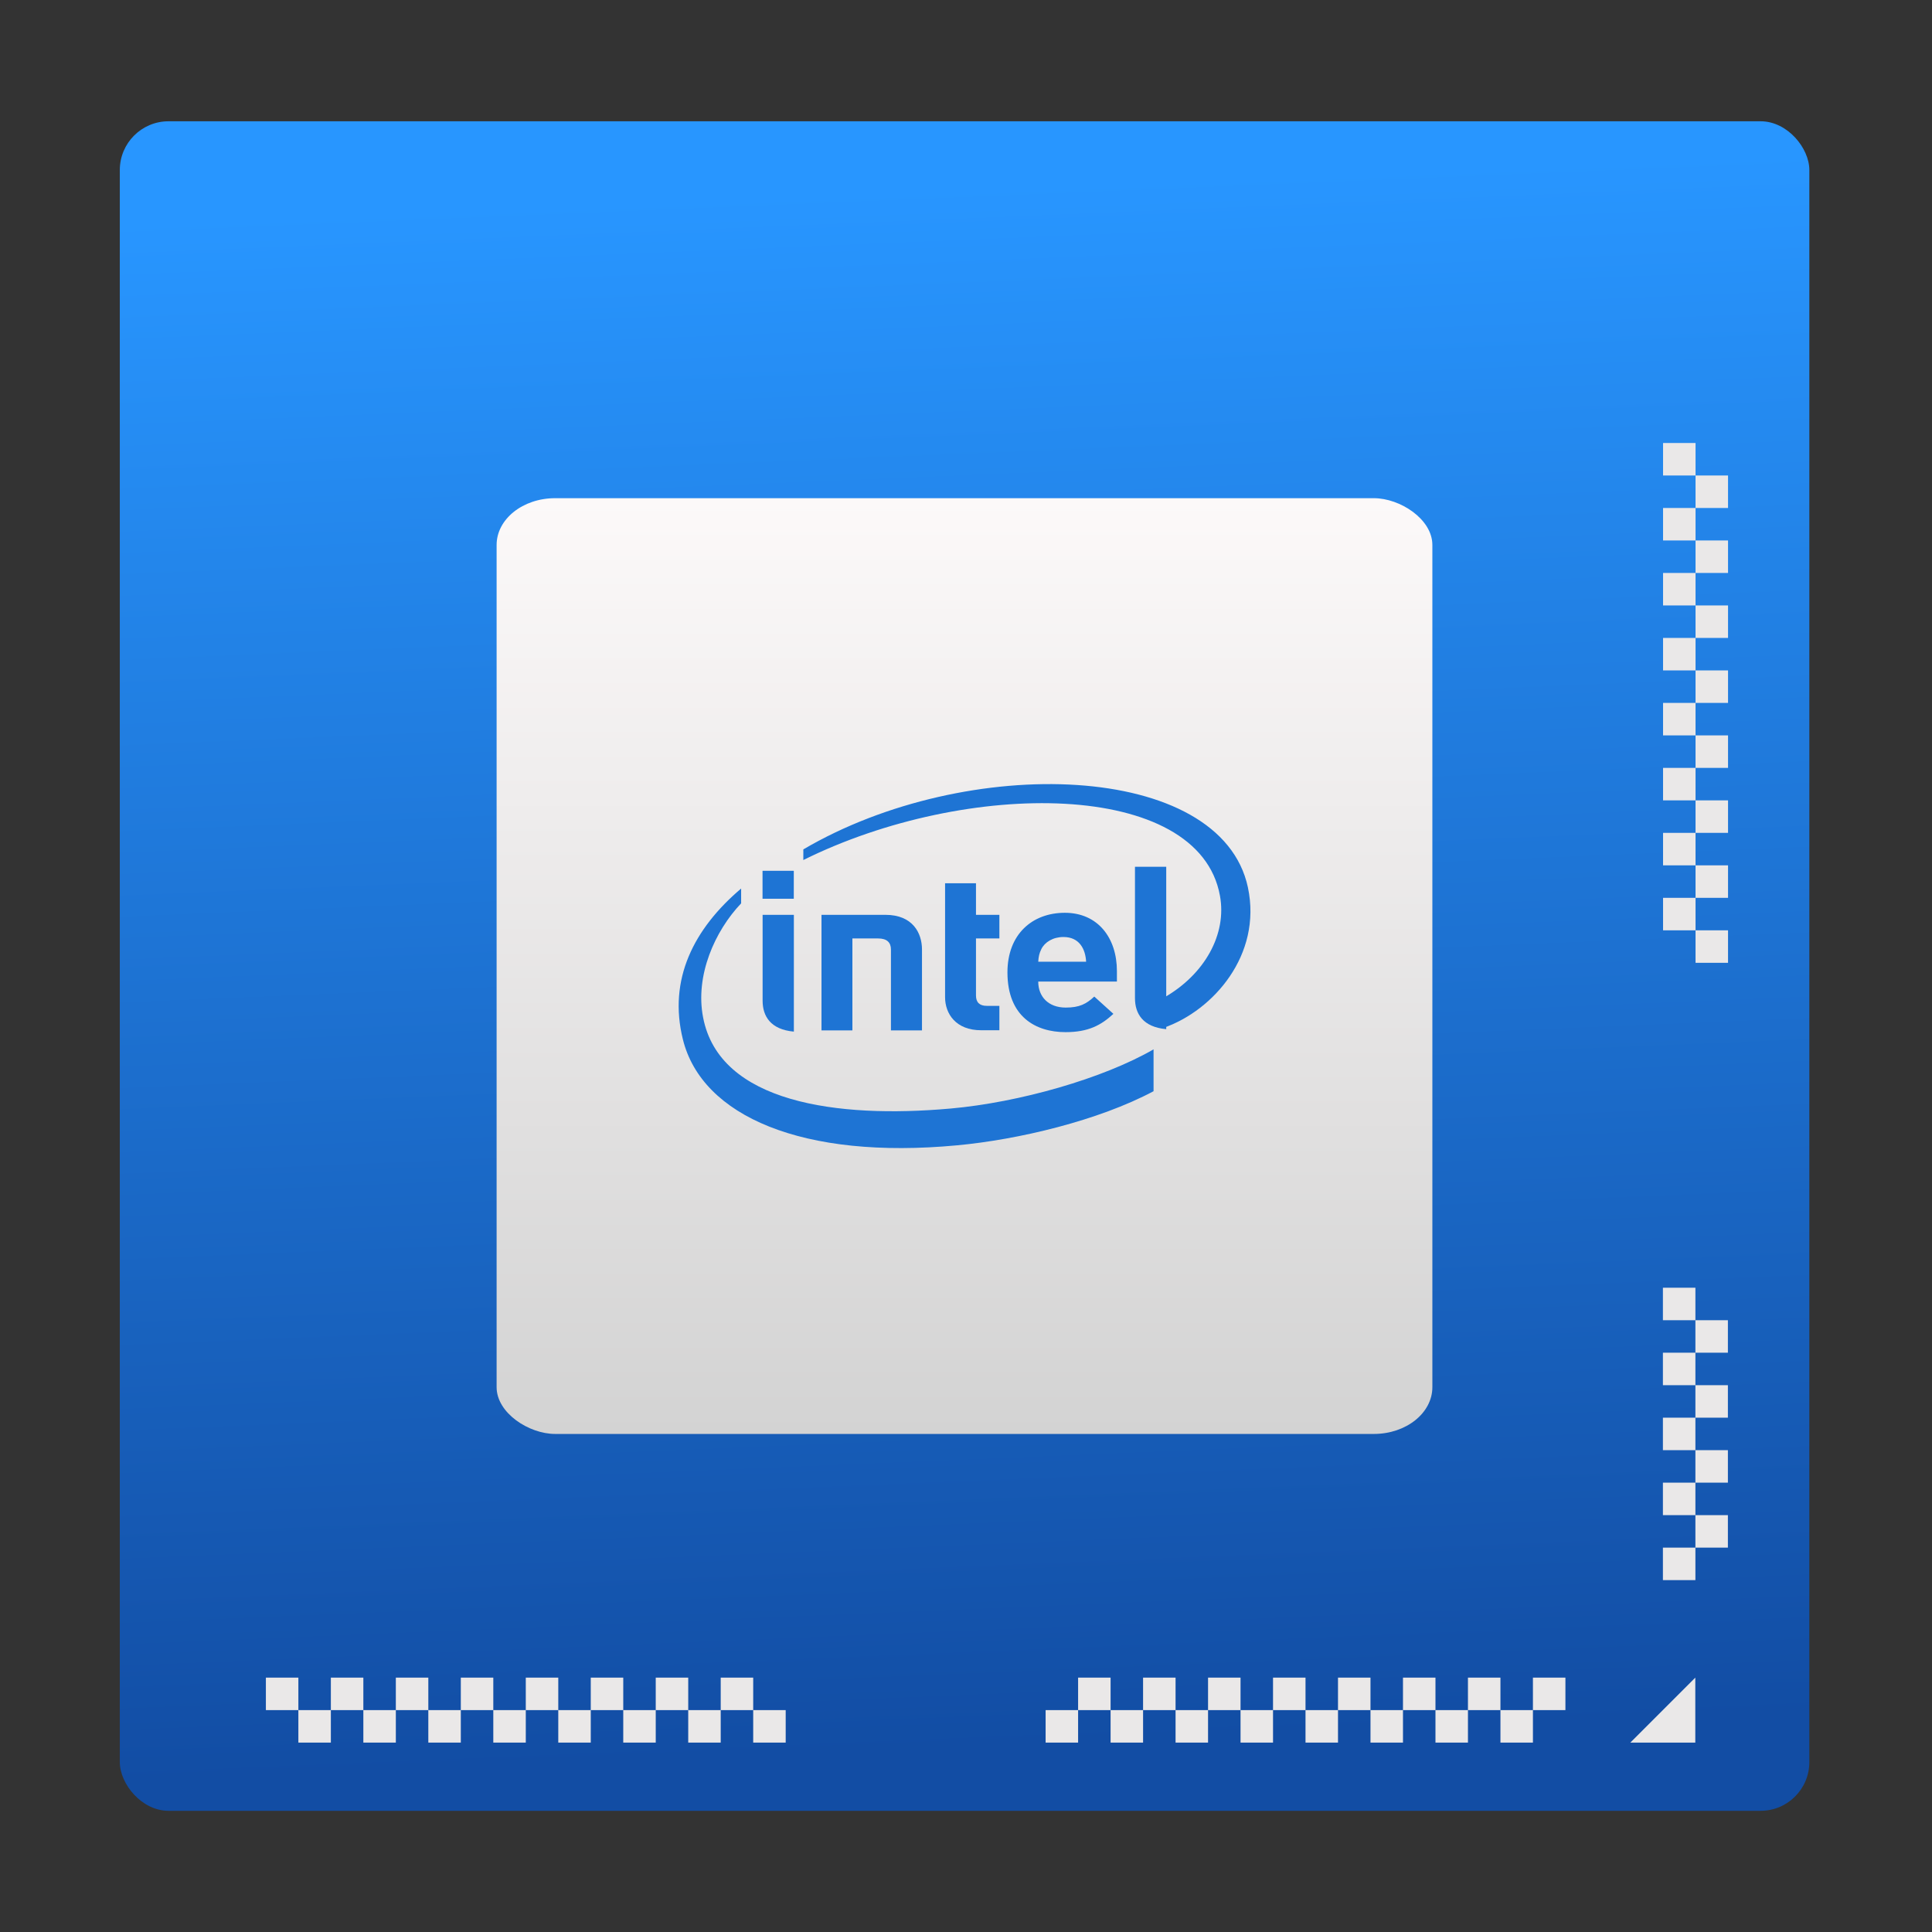 <?xml version="1.0" encoding="UTF-8" standalone="no"?>
<svg
   xmlns:dc="http://purl.org/dc/elements/1.1/"
   xmlns:cc="http://creativecommons.org/ns#"
   xmlns:rdf="http://www.w3.org/1999/02/22-rdf-syntax-ns#"
   xmlns:svg="http://www.w3.org/2000/svg"
   xmlns="http://www.w3.org/2000/svg"
   xmlns:sodipodi="http://sodipodi.sourceforge.net/DTD/sodipodi-0.dtd"
   xmlns:inkscape="http://www.inkscape.org/namespaces/inkscape"
   viewBox="0 0 32 32"
   id="svg2"
   version="1.1"
   inkscape:version="0.91 r13725"
   sodipodi:docname="preferences-driver.svg"
   width="32"
   height="32">
  <rect x="0" y="0" width="32" height="32" fill="#333333" stroke="none"/>
  <sodipodi:namedview
     pagecolor="#ffffff"
     bordercolor="#666666"
     borderopacity="1"
     objecttolerance="10"
     gridtolerance="10"
     guidetolerance="10"
     inkscape:pageopacity="0"
     inkscape:pageshadow="2"
     inkscape:window-width="1920"
     inkscape:window-height="1134"
     id="namedview52"
     showgrid="false"
     inkscape:zoom="4.9166667"
     inkscape:cx="24"
     inkscape:cy="24"
     inkscape:window-x="1920"
     inkscape:window-y="0"
     inkscape:window-maximized="1"
     inkscape:current-layer="svg2" />
  <defs
     id="defs4">
    <linearGradient
       id="0"
       gradientUnits="userSpaceOnUse"
       x1="-10.754"
       x2="15.831">
      <stop
         stop-color="#d3d3d3"
         id="stop7" />
      <stop
         offset="1"
         stop-color="#fcf9f9"
         id="stop9" />
    </linearGradient>
    <linearGradient
       id="1"
       gradientUnits="userSpaceOnUse"
       x1="73.05"
       y1="19.615"
       x2="71.21"
       y2="-24.693">
      <stop
         stop-color="#124da4"
         id="stop12" />
      <stop
         offset="1"
         stop-color="#2896ff"
         id="stop14" />
    </linearGradient>
  </defs>
  <g
     transform="matrix(0.583,0,0,0.583,-25.539,17.481)"
     id="g16"
     style="enable-background:new">
    <rect
       y="-26.539"
       x="47.21"
       height="48"
       width="48"
       rx="1.385"
       id="rect18"
       style="fill:url(#1);fill-rule:evenodd" />
    <rect
       ry="1.662"
       rx="1.329"
       transform="matrix(0,-1,-1,0,0,0)"
       height="26.585"
       width="26.585"
       y="-84.5"
       x="-10.754"
       id="rect20"
       style="fill:url(#0)" />
    <g
       id="g22"
       style="fill:#1e74d4">
      <path
         d="M 79.26,-4.772 C 78.495,-8.359 71.279,-8.586 66.629,-5.853 l 0,0.302 c 4.645,-2.306 11.236,-2.292 11.836,1.013 0.202,1.095 -0.434,2.233 -1.576,2.888 l 0,0.857 c 1.374,-0.485 2.778,-2.054 2.371,-3.978 M 70.802,1.51 c -3.21,0.286 -6.554,-0.164 -7.02,-2.586 -0.233,-1.193 0.333,-2.459 1.08,-3.244 l 0,-0.421 c -1.346,1.14 -2.078,2.582 -1.655,4.285 0.539,2.185 3.409,3.422 7.791,3.01 1.735,-0.161 4.01,-0.7 5.581,-1.537 l 0,-1.189 c -1.432,0.825 -3.8,1.506 -5.774,1.682 z"
         id="path24"
         inkscape:connector-curvature="0" />
      <path
         d="m 76.939,-5.359 -0.888,0 0,3.733 c 0,0.438 0.223,0.82 0.888,0.88"
         id="path26"
         inkscape:connector-curvature="0" />
      <path
         d="m 66.36,-3.994 -0.888,0 0,2.438 c 0,0.439 0.223,0.82 0.888,0.88"
         id="path28"
         inkscape:connector-curvature="0" />
      <path
         d="m 65.47,-5.245 0.888,0 0,0.794 -0.888,0 z"
         id="path30"
         inkscape:connector-curvature="0" />
      <path
         d="m 71.68,-0.715 c -0.72,0 -1.024,-0.472 -1.024,-0.938 l 0,-3.238 0.878,0 0,0.897 0.665,0 0,0.671 -0.665,0 0,1.62 c 0,0.191 0.097,0.295 0.307,0.295 l 0.358,0 0,0.693 -0.52,0"
         id="path32"
         inkscape:connector-curvature="0" />
      <path
         d="m 74.02,-3.364 c -0.3,0 -0.533,0.147 -0.63,0.345 -0.058,0.119 -0.078,0.21 -0.087,0.357 l 1.36,0 C 74.644,-3.021 74.472,-3.364 74.02,-3.364 m -0.717,1.267 c 0,0.425 0.284,0.738 0.781,0.738 0.391,0 0.585,-0.103 0.811,-0.313 l 0.543,0.491 c -0.349,0.324 -0.714,0.52 -1.36,0.52 -0.843,0 -1.65,-0.434 -1.65,-1.699 0,-1.081 0.704,-1.692 1.631,-1.692 0.94,0 1.479,0.715 1.479,1.655 l 0,0.299 -2.235,0"
         id="path34"
         inkscape:connector-curvature="0" />
      <path
         d="m 68.753,-3.323 c 0.258,0 0.365,0.12 0.365,0.315 l 0,2.297 0.882,0 0,-2.3 c 0,-0.467 -0.265,-0.983 -1.037,-0.983 l -1.818,0 0,3.283 0.878,0 0,-2.612"
         id="path36"
         inkscape:connector-curvature="0" />
    </g>
    <g
       id="g38"
       style="fill:#eae8e8">
      <path
         d="m 88.28,17.677 0,0.923 -0.923,0 0,-0.923 0.923,0 m -0.923,0.923 0,0.923 -0.923,0 0,-0.923 0.923,0 m -0.923,0 -0.923,0 0,-0.923 0.923,0 0,0.923 m -0.923,0 0,0.923 -0.923,0 0,-0.923 0.923,0 m -0.923,0 -0.923,0 0,-0.923 0.923,0 0,0.923 m -0.923,0 0,0.923 -0.923,0 0,-0.923 0.923,0 m -0.923,0 -0.923,0 0,-0.923 0.923,0 0,0.923 m -0.923,0 0,0.923 -0.923,0 0,-0.923 0.923,0 m -0.923,0 -0.923,0 0,-0.923 0.923,0 0,0.923 m -0.923,0 0,0.923 -0.923,0 0,-0.923 0.923,0 m -0.923,0 -0.923,0 0,-0.923 0.923,0 0,0.923 m -0.923,0 0,0.923 -0.923,0 0,-0.923 0.923,0 m -0.923,0 -0.923,0 0,-0.923 0.923,0 0,0.923 m -0.923,0 0,0.923 -0.923,0 0,-0.923 0.923,0 m -0.923,0 -0.923,0 0,-0.923 0.923,0 0,0.923 m -0.923,0 0,0.923 -0.923,0 0,-0.923 0.923,0"
         id="path40"
         inkscape:connector-curvature="0"
         style="color:#000000" />
      <path
         d="m 91.97,17.677 -1.846,1.846 1.846,0 0,-1.846"
         id="path42"
         inkscape:connector-curvature="0"
         style="fill-rule:evenodd" />
      <g
         id="g44"
         style="color:#000000">
        <path
           d="m 51.36,17.677 0,0.923 0.923,0 0,-0.923 -0.923,0 m 0.923,0.923 0,0.923 0.923,0 0,-0.923 -0.923,0 m 0.923,0 0.923,0 0,-0.923 -0.923,0 0,0.923 m 0.923,0 0,0.923 0.923,0 0,-0.923 -0.923,0 m 0.923,0 0.923,0 0,-0.923 -0.923,0 0,0.923 m 0.923,0 0,0.923 0.923,0 0,-0.923 -0.923,0 m 0.923,0 0.923,0 0,-0.923 -0.923,0 0,0.923 m 0.923,0 0,0.923 0.923,0 0,-0.923 -0.923,0 m 0.923,0 0.923,0 0,-0.923 -0.923,0 0,0.923 m 0.923,0 0,0.923 0.923,0 0,-0.923 -0.923,0 m 0.923,0 0.923,0 0,-0.923 -0.923,0 0,0.923 m 0.923,0 0,0.923 0.923,0 0,-0.923 -0.923,0 m 0.923,0 0.923,0 0,-0.923 -0.923,0 0,0.923 m 0.923,0 0,0.923 0.923,0 0,-0.923 -0.923,0 m 0.923,0 0.923,0 0,-0.923 -0.923,0 0,0.923 m 0.923,0 0,0.923 0.923,0 0,-0.923 -0.923,0"
           id="path46"
           inkscape:connector-curvature="0" />
        <path
           d="m 92.9,-2.631 -0.923,0 0,-0.923 0.923,0 0,0.923 m -0.923,-0.923 -0.923,0 0,-0.923 0.923,0 0,0.923 m 0,-0.923 0,-0.923 0.923,0 0,0.923 -0.923,0 m 0,-0.923 -0.923,0 0,-0.923 0.923,0 0,0.923 m 0,-0.923 0,-0.923 0.923,0 0,0.923 -0.923,0 m 0,-0.923 -0.923,0 0,-0.923 0.923,0 0,0.923 m 0,-0.923 0,-0.923 0.923,0 0,0.923 -0.923,0 m 0,-0.923 -0.923,0 0,-0.923 0.923,0 0,0.923 m 0,-0.923 0,-0.923 0.923,0 0,0.923 -0.923,0 m 0,-0.923 -0.923,0 0,-0.923 0.923,0 0,0.923 m 0,-0.923 0,-0.923 0.923,0 0,0.923 -0.923,0 m 0,-0.923 -0.923,0 0,-0.923 0.923,0 0,0.923 m 0,-0.923 0,-0.923 0.923,0 0,0.923 -0.923,0 m 0,-0.923 -0.923,0 0,-0.923 0.923,0 0,0.923 m 0,-0.923 0,-0.923 0.923,0 0,0.923 -0.923,0 m 0,-0.923 -0.923,0 0,-0.923 0.923,0 0,0.923"
           id="path48"
           inkscape:connector-curvature="0" />
        <path
           d="m 91.05,6.6 0,0.923 0.923,0 0,-0.923 z m 0.923,0.923 0,0.923 0.923,0 0,-0.923 z m 0,0.923 -0.923,0 0,0.923 0.923,0 z m 0,0.923 0,0.923 0.923,0 0,-0.923 z m 0,0.923 -0.923,0 0,0.923 0.923,0 z m 0,0.923 0,0.923 0.923,0 0,-0.923 z m 0,0.923 -0.923,0 0,0.923 0.923,0 z m 0,0.923 0,0.923 0.923,0 0,-0.923 z m 0,0.923 -0.923,0 0,0.923 0.923,0 z"
           id="path50"
           inkscape:connector-curvature="0" />
      </g>
    </g>
  </g>
</svg>
